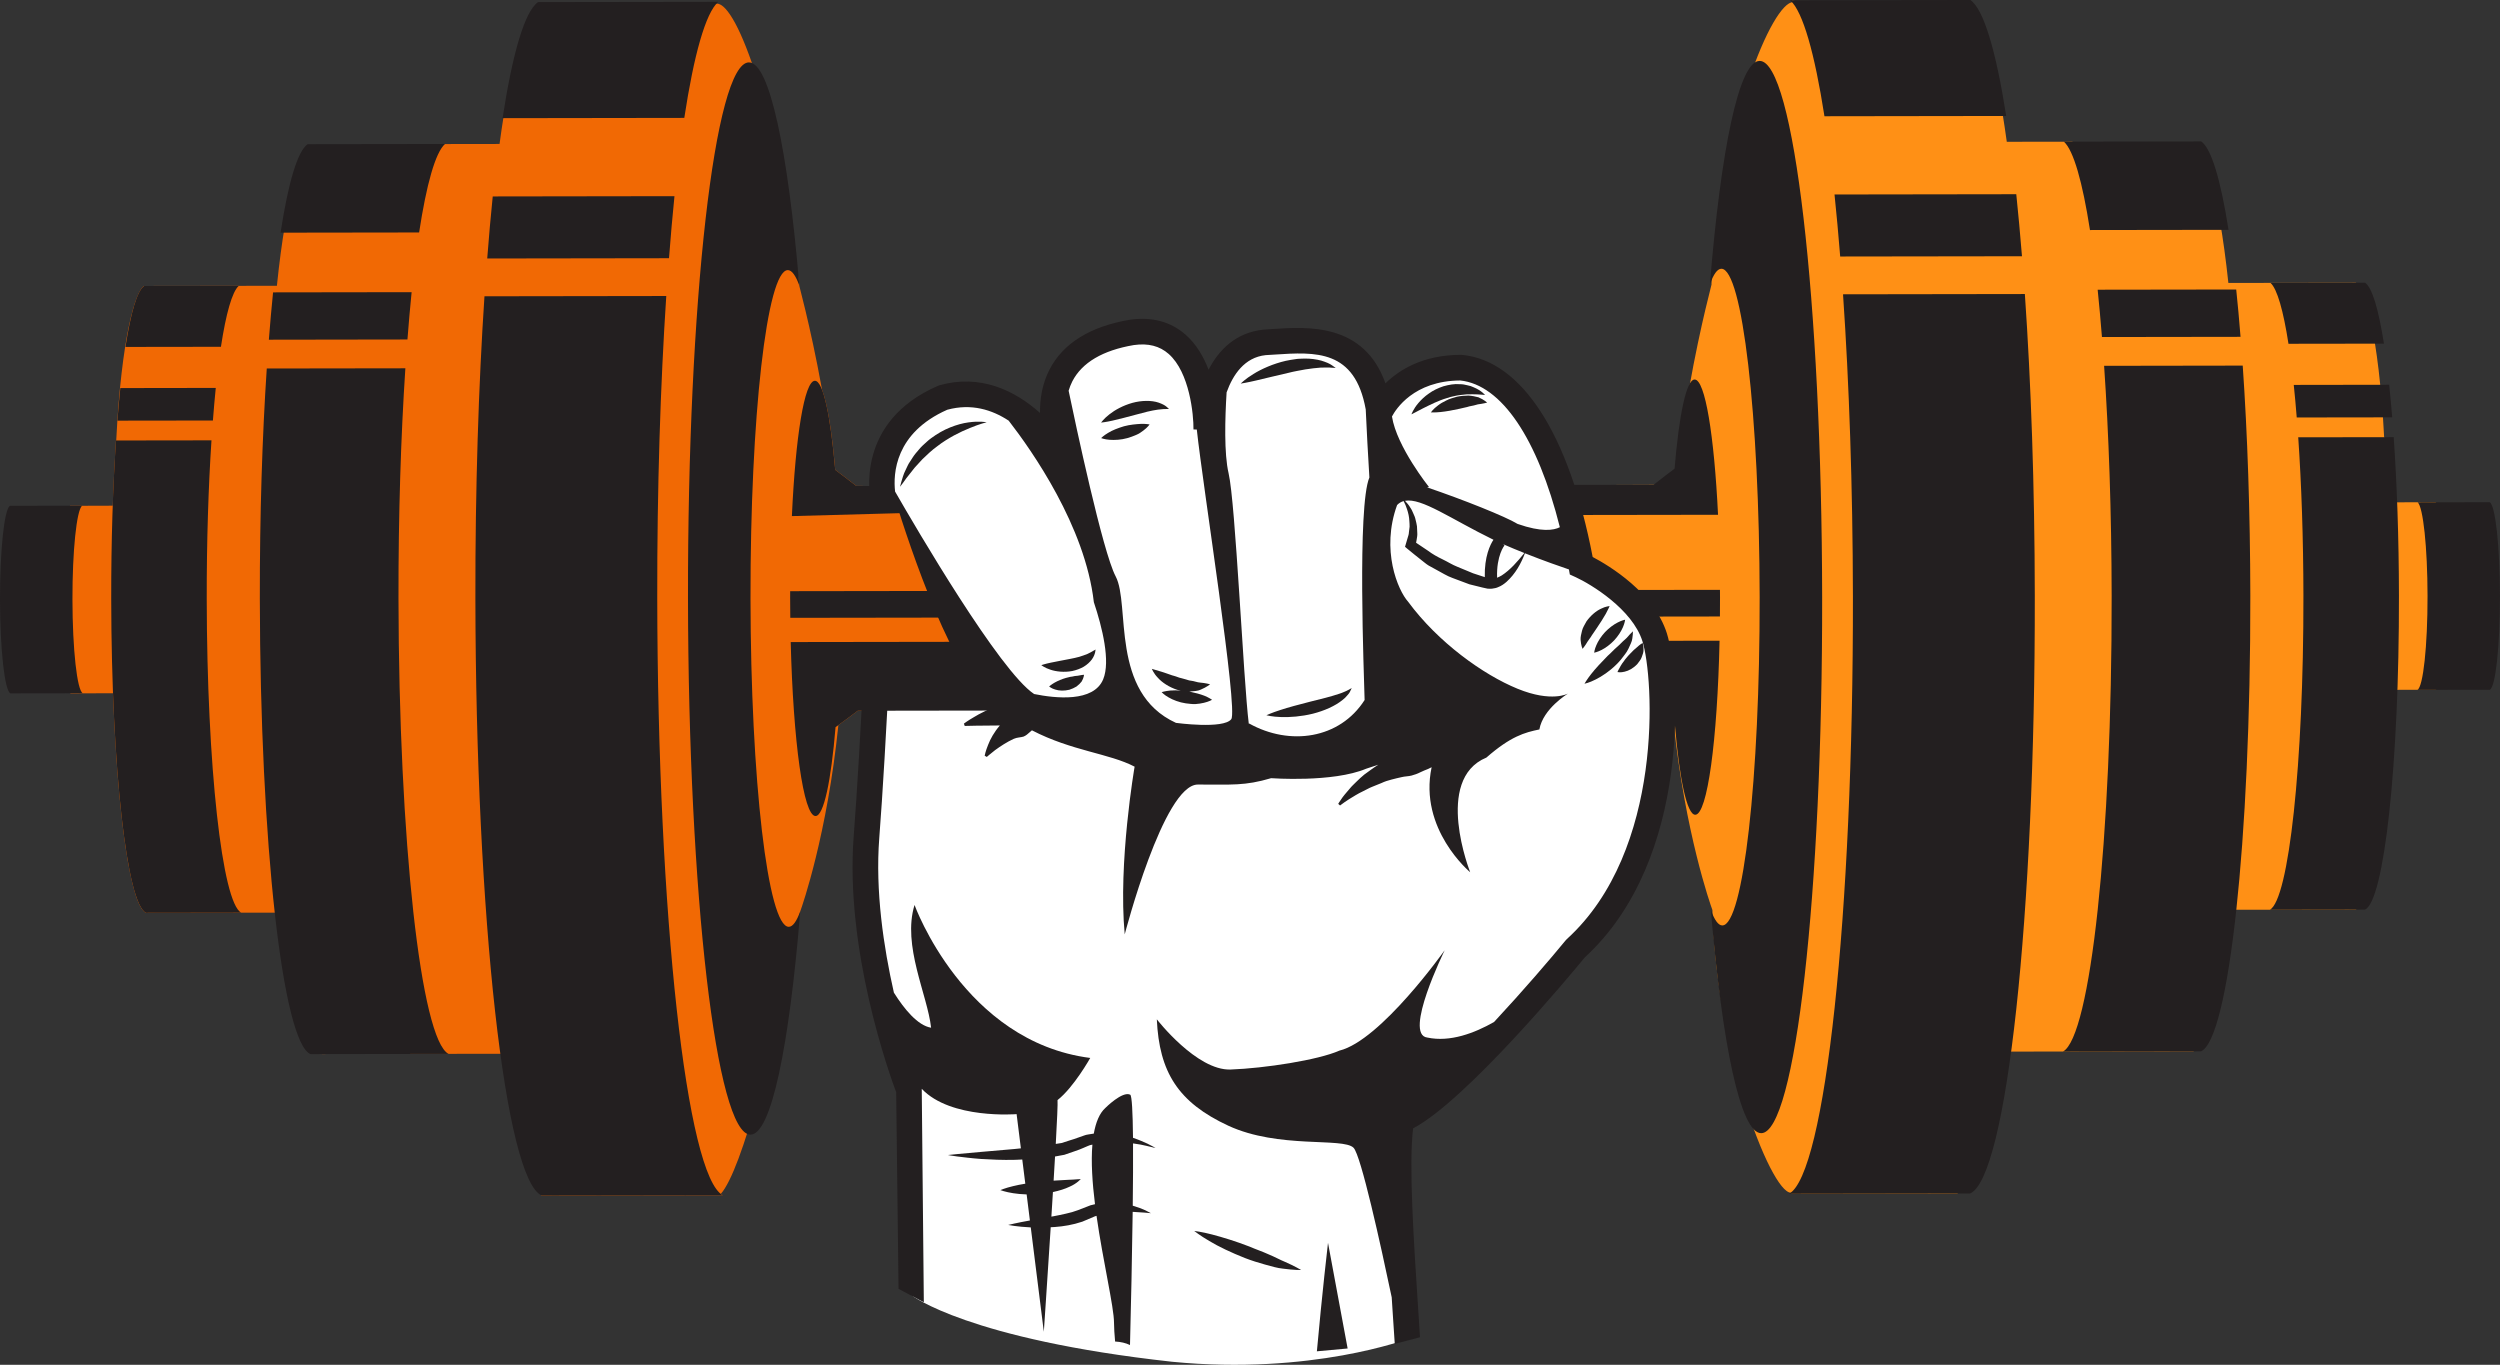 <svg version="1.1" id="图层_1" x="0px" y="0px" width="184.166px" height="100.54px" viewBox="0 0 184.166 100.54" enable-background="new 0 0 184.166 100.54" xml:space="preserve" xmlns:xml="http://www.w3.org/XML/1998/namespace" xmlns="http://www.w3.org/2000/svg" xmlns:xlink="http://www.w3.org/1999/xlink">
  <rect x="0" y="0" width="184.166" height="100.54" fill="#333333" stroke="none"/>
  <path fill="#F16904" d="M69.248,42.762l-0.152,0.063l-3.568-7.01l-2.45-0.019c-0.662-0.521-1.211-0.924-1.551-1.183
	c-0.239-2.783-0.578-4.883-0.969-5.894c-0.899-4.972-1.813-8.069-1.671-7.68c-1.659-12.747-4.56-20.773-6.08-20.771
	c-0.01,0-0.02,0.003-0.029,0.003l-15.673,8.26C37,9.182,36.898,9.873,36.8,10.605l-4.634,0.007c0,0-10.537,2.179-11.178,5.981
	c-0.214,1.268-0.415,2.75-0.59,4.46l-9.779,0.014C9.99,21.411,8.944,24.809,8.562,32.45H8.544c-0.1,1.5-0.179,3.11-0.238,4.802
	l-3.142,0.01c-0.411,0.282-0.73,3.257-0.725,6.901c0.005,3.715,0.346,6.736,0.769,6.917l3.117-0.012
	c0.34,9.049,1.3,15.688,2.438,16.178l10.313-0.017c0.673,6.063,1.603,9.978,2.631,10.418l13.782-0.021
	c0.833,6.066,1.891,9.896,3.044,10.392l-0.704,0.001c0.028,0.016,0.057,0.041,0.085,0.055l13.338-0.02
	c-0.05-0.027-0.099-0.072-0.148-0.109c1.56-1.775,3.909-10.834,5.849-20.813c0.167-0.448,1.983-5.686,2.808-13.719
	c0.354-0.258,0.846-0.608,1.427-1.056l12.385-0.019L69.248,42.762z" class="color c1"/>
  <path fill="#FF9015" d="M179.42,36.996l-3.519,0.01c-0.063-1.69-0.146-3.3-0.252-4.8h-0.018c-0.4-7.641-1.458-11.035-2.088-11.376
	l-9.387,0.014c-0.184-1.74-0.393-3.243-0.614-4.524c-0.651-3.756-10.917-5.882-10.917-5.882l-4.792,0.007
	c-0.102-0.741-0.207-1.438-0.315-2.095c-0.872-5.305-15.524-8.33-15.524-8.33c0.044,0.039,0.087,0.088,0.13,0.137
	c-0.009,0-0.02-0.003-0.027-0.003c-1.521,0.002-5.264,8.669-6.02,20.792c0.141-0.392-0.766,2.708-1.648,7.684
	c-0.389,1.013-0.721,3.112-0.953,5.896c-0.338,0.261-0.887,0.666-1.547,1.188l-8.127,0.033l2.129,7.013l-0.152-0.063l-6.297,9.598
	l12.385-0.019c0.583,0.444,1.074,0.793,1.431,1.052c0.851,8.028,2.681,13.262,2.849,13.709c0.314,10.982,4.584,21.465,5.91,20.795
	c-0.052,0.037-0.101,0.082-0.149,0.109l12.28-0.018c0.027-0.014,0.057-0.039,0.084-0.055l0.578-0.002
	c1.151-0.498,2.198-4.33,3.016-10.398l13.714-0.02c1.028-0.445,1.946-4.361,2.603-10.428l9.353-0.016
	c1.137-0.49,2.075-7.133,2.391-16.184l3.493-0.01c0.422-0.183,0.754-3.204,0.749-6.919C180.158,40.251,179.832,37.276,179.42,36.996
	z" class="color c2"/>
  <path fill="#FFFFFF" d="M121.892,46.94c-1.039-3.274-5.408-5.277-5.408-5.277c-1.506-8.242-4.615-14.185-8.868-14.579
	c-4.597,0.007-5.998,3.341-5.998,3.341c-0.871-6.118-5.333-5.383-8.437-5.207c-4.125,0.435-4.317,6.431-4.317,6.431
	s0.128-7.951-5.473-7.166c-8.929,1.513-4.952,9.767-4.952,9.767s-3.404-6.54-8.974-4.959c-4.856,2.11-4.618,6.138-4.421,7.361
	c1.473,0.75,2.588,2.246,2.494,3.958c-0.009,0.166-0.011,0.332-0.006,0.498c0.087,0.353,0.194,0.7,0.315,1.042
	c0.063,0.092,0.255,0.461,0.41,0.738c0.101,0.116,0.217,0.243,0.305,0.317c0.371,0.309,0.662,0.675,0.882,1.081
	c0.199,0.11,0.379,0.247,0.511,0.411c0.349,0.431,0.674,0.835,0.96,1.302c0.077,0.124,0.152,0.249,0.229,0.372
	c1.162,1.026,1.071,2.991,0.054,4.061c-0.537,0.564-1.293,0.898-2.074,0.906c-0.731,0.01-1.333-0.262-1.892-0.688
	c-0.873,0.366-1.826,0.427-2.743,0.213c-0.197,3.813-0.425,7.743-0.661,10.812c-0.677,8.791,3.129,18.611,3.129,18.611l0.217,15.147
	c0,0,4.158,3.229,19.154,4.881c10.302,1.011,17.417-1.696,17.417-1.696s-1.02-13.334-0.506-16.146
	c3.617-1.387,12.82-12.604,12.82-12.604C123.465,63.137,122.931,50.214,121.892,46.94z" class="color c3"/>
  <g>
    <g>
      <path fill="#231F20" d="M5.337,44.154c-0.005-3.588,0.305-6.541,0.707-6.901l-5.318,0.008C0.314,37.543-0.005,40.518,0,44.162
			c0.005,3.715,0.347,6.736,0.769,6.917l5.329-0.008C5.678,50.85,5.342,47.842,5.337,44.154z" class="color c4"/>
    </g>
    <g>
      <g>
        <path fill="#231F20" d="M50.41,8.685c0.708-4.645,1.563-7.71,2.499-8.551l-13.272,0.02c-0.979,0.675-1.876,3.75-2.615,8.551
				L50.41,8.685z" class="color c4"/>
        <path fill="#231F20" d="M49.283,19.022c0.124-1.594,0.256-3.14,0.403-4.571l-13.388,0.02c-0.148,1.432-0.282,2.977-0.406,4.571
				L49.283,19.022z" class="color c4"/>
        <path fill="#231F20" d="M48.417,44.049c-0.012-8.121,0.234-15.707,0.665-22.243l-13.393,0.02
				c-0.433,6.526-0.681,14.108-0.669,22.243c0.035,23.635,2.204,42.852,4.894,44.006l13.338-0.021
				C50.589,86.649,48.451,67.516,48.417,44.049z" class="color c4"/>
      </g>
      <g>
        <path fill="#231F20" d="M30.875,17.125c0.541-3.54,1.193-5.877,1.906-6.519l-10.119,0.015c-0.747,0.515-1.431,2.859-1.994,6.519
				L30.875,17.125z" class="color c4"/>
        <path fill="#231F20" d="M30.015,25.009c0.095-1.217,0.197-2.395,0.308-3.486l-10.207,0.015c-0.112,1.092-0.214,2.27-0.31,3.487
				L30.015,25.009z" class="color c4"/>
        <path fill="#231F20" d="M29.355,44.088c-0.009-6.191,0.178-11.975,0.507-16.957l-10.21,0.015
				c-0.331,4.975-0.52,10.755-0.511,16.958c0.026,18.02,1.681,32.669,3.731,33.549l10.17-0.015
				C31.012,76.568,29.381,61.98,29.355,44.088z" class="color c4"/>
      </g>
      <g>
        <path fill="#231F20" d="M16.275,25.547c0.373-2.438,0.821-4.048,1.313-4.49l-6.971,0.01c-0.515,0.354-0.986,1.971-1.375,4.49
				L16.275,25.547z" class="color c4"/>
        <path fill="#231F20" d="M15.684,30.978c0.065-0.838,0.134-1.649,0.211-2.401l-7.031,0.011c-0.078,0.752-0.147,1.563-0.213,2.4
				L15.684,30.978z" class="color c4"/>
        <path fill="#231F20" d="M15.229,44.12c-0.006-4.264,0.123-8.25,0.35-11.682l-7.034,0.01c-0.229,3.429-0.357,7.411-0.352,11.683
				c0.018,12.417,1.157,22.506,2.57,23.114l7.006-0.011C16.37,66.497,15.247,56.446,15.229,44.12z" class="color c4"/>
      </g>
      <path fill="#231F20" d="M58.107,68.275c-1.538,0.002-2.801-10.825-2.82-24.186c-0.019-13.359,1.212-24.189,2.75-24.191
			c0.296-0.001,0.581,0.405,0.848,1.143c-0.84-9.947-2.192-16.447-3.712-16.445c-2.511,0.004-4.522,17.688-4.491,39.501
			c0.032,21.813,2.095,39.493,4.605,39.489c1.521-0.002,2.854-6.508,3.665-16.459C58.687,67.868,58.403,68.274,58.107,68.275z" class="color c4"/>
      <g>
        <path fill="#231F20" d="M134.401,8.563c-0.723-4.642-1.586-7.705-2.523-8.544L145.151,0c0.979,0.672,1.887,3.745,2.639,8.543
				L134.401,8.563z" class="color c4"/>
        <path fill="#231F20" d="M135.56,18.896c-0.129-1.593-0.267-3.138-0.418-4.569l13.39-0.02c0.151,1.432,0.288,2.977,0.42,4.57
				L135.56,18.896z" class="color c4"/>
        <path fill="#231F20" d="M136.498,43.921c-0.013-8.121-0.28-15.707-0.729-22.241l13.395-0.02
				c0.452,6.525,0.722,14.106,0.732,22.241c0.033,23.635-2.08,42.855-4.767,44.02l-13.338,0.021
				C134.449,86.527,136.532,67.388,136.498,43.921z" class="color c4"/>
      </g>
      <g>
        <path fill="#231F20" d="M153.961,16.946c-0.551-3.538-1.21-5.873-1.924-6.513l10.119-0.015c0.747,0.513,1.438,2.855,2.012,6.513
				L153.961,16.946z" class="color c4"/>
        <path fill="#231F20" d="M154.843,24.828c-0.098-1.217-0.203-2.395-0.316-3.486l10.207-0.015c0.115,1.092,0.222,2.27,0.318,3.486
				L154.843,24.828z" class="color c4"/>
        <path fill="#231F20" d="M155.558,43.905c-0.009-6.191-0.213-11.975-0.556-16.956l10.211-0.016
				c0.345,4.975,0.55,10.754,0.56,16.957c0.025,18.021-1.584,32.674-3.635,33.56l-10.169,0.016
				C153.997,76.39,155.584,61.797,155.558,43.905z" class="color c4"/>
      </g>
      <g>
        <path fill="#231F20" d="M168.584,25.325c-0.378-2.437-0.832-4.045-1.325-4.486l6.971-0.01c0.517,0.353,0.992,1.967,1.388,4.486
				L168.584,25.325z" class="color c4"/>
        <path fill="#231F20" d="M169.192,30.754c-0.067-0.837-0.139-1.647-0.219-2.399l7.029-0.011c0.081,0.752,0.153,1.563,0.223,2.4
				L169.192,30.754z" class="color c4"/>
        <path fill="#231F20" d="M169.685,43.896c-0.006-4.264-0.146-8.25-0.383-11.682l7.034-0.01c0.238,3.427,0.379,7.409,0.386,11.681
				c0.019,12.417-1.092,22.51-2.503,23.122l-7.006,0.011C168.608,66.274,169.703,56.223,169.685,43.896z" class="color c4"/>
      </g>
      <path fill="#231F20" d="M126.877,68.174c1.538-0.002,2.771-10.834,2.75-24.192c-0.019-13.359-1.282-24.186-2.819-24.184
			c-0.297,0.001-0.58,0.407-0.846,1.146c0.811-9.951,2.145-16.454,3.664-16.456c2.512-0.004,4.573,17.674,4.605,39.486
			c0.031,21.812-1.979,39.499-4.49,39.503c-1.52,0.002-2.872-6.5-3.711-16.447C126.297,67.77,126.582,68.176,126.877,68.174z" class="color c4"/>
    </g>
    <g>
      <path fill="#231F20" d="M178.828,43.902c-0.005-3.588-0.323-6.54-0.726-6.899l5.316-0.008c0.411,0.281,0.74,3.255,0.745,6.899
			c0.005,3.715-0.327,6.737-0.749,6.919l-5.329,0.008C178.506,50.599,178.833,47.59,178.828,43.902z" class="color c4"/>
    </g>
    <g>
      <path fill="#231F20" d="M115.92,37.938l10.642-0.016c-0.285-5.846-0.951-9.966-1.724-9.965c-0.61,0.001-1.147,2.594-1.478,6.567
			c-0.338,0.26-0.887,0.665-1.547,1.188l-7.076,0.01L115.92,37.938z" class="color c4"/>
      <path fill="#231F20" d="M65.527,35.815l-2.45-0.019c-0.662-0.521-1.211-0.924-1.551-1.183c-0.342-3.973-0.885-6.563-1.496-6.563
			c-0.772,0.001-1.428,4.123-1.695,9.969l8.284-0.225L65.527,35.815z" class="color c4"/>
      <path fill="#231F20" d="M126.703,43.451l-7.202,0.01l1.646,1.961l5.554-0.008c0.004-0.471,0.007-0.945,0.006-1.428
			C126.708,43.807,126.704,43.631,126.703,43.451z" class="color c4"/>
      <path fill="#231F20" d="M69.7,43.533L58.209,43.55c0,0.18-0.002,0.355-0.002,0.535c0.001,0.482,0.005,0.957,0.011,1.428
			l12.459-0.018L69.7,43.533z" class="color c4"/>
      <path fill="#231F20" d="M71.992,47.278l-13.743,0.02c0.183,7.314,0.935,12.818,1.828,12.816c0.609-0.001,1.145-2.586,1.475-6.547
			c0.353-0.263,0.937-0.67,1.636-1.208l12.385-0.019L71.992,47.278z" class="color c4"/>
      <path fill="#231F20" d="M122.399,47.205l0.009,5.561c0.405,0.296,0.747,0.538,0.983,0.712c0.34,3.96,0.883,6.543,1.492,6.542
			c0.895-0.001,1.631-5.506,1.791-12.82L122.399,47.205z" class="color c4"/>
    </g>
  </g>
  <g>
    <path fill="#231F20" d="M119.944,48.307c-0.096,0.128-0.217,0.239-0.301,0.376c-0.104,0.118-0.181,0.257-0.256,0.373
		c-0.145,0.238-0.236,0.454-0.236,0.453c0,0,0.236,0.054,0.533-0.029c0.303-0.066,0.662-0.269,0.936-0.568
		c0.117-0.168,0.26-0.313,0.32-0.504c0.066-0.184,0.135-0.348,0.131-0.512c0.016-0.323-0.065-0.533-0.065-0.533
		s-0.217,0.127-0.405,0.31c-0.093,0.093-0.229,0.181-0.328,0.294C120.174,48.078,120.046,48.186,119.944,48.307z" class="color c4"/>
    <path fill="#231F20" d="M122.792,46.655c-0.953-3.004-4.25-4.983-5.466-5.624c-1.737-9.063-5.233-14.479-9.623-14.887l-0.089-0.004
		c-2.756,0.004-4.508,1.076-5.553,2.098c-1.582-4.45-5.719-4.175-8.313-4.001l-0.667,0.044c-2.066,0.218-3.305,1.513-4.05,2.955
		c-0.364-0.953-0.899-1.88-1.685-2.574c-1.092-0.964-2.468-1.339-4.114-1.109c-2.923,0.497-4.915,1.731-5.916,3.669
		c-0.538,1.042-0.715,2.157-0.703,3.198c-1.849-1.659-4.408-2.888-7.406-2.038l-0.118,0.043c-6.074,2.64-5.051,8.096-4.914,8.709
		l1.752-0.39c1.06,3.439,4.374,13.482,7.446,15.303c-0.295,0.117-0.592,0.221-0.854,0.363c-0.295,0.139-0.56,0.289-0.783,0.424
		c-0.452,0.258-0.728,0.472-0.728,0.472l0.059,0.172c0,0,1.332-0.036,2.589-0.035c-0.419,0.483-0.706,1.007-0.866,1.429
		c-0.192,0.465-0.253,0.799-0.253,0.799l0.157,0.09c0,0,0.243-0.215,0.612-0.502c0.377-0.276,0.885-0.61,1.374-0.832
		c0.249-0.111,0.528-0.102,0.718-0.164c0.185-0.074,0.326-0.202,0.482-0.344c0.044-0.039,0.091-0.08,0.138-0.119
		c2.943,1.527,5.691,1.697,7.565,2.678c0,0-1.225,7.068-0.729,12.354c0,0,2.857-11.033,5.384-11.037
		c2.528-0.004,3.448,0.107,5.4-0.469c0,0,4.541,0.338,7.008-0.699c0.322-0.108,0.613-0.203,0.89-0.293
		c-0.368,0.232-0.714,0.496-1.039,0.73c-0.213,0.167-0.397,0.355-0.577,0.525c-0.175,0.176-0.347,0.328-0.482,0.498
		c-0.279,0.324-0.512,0.592-0.646,0.807c-0.146,0.203-0.21,0.324-0.21,0.324l0.134,0.119c0,0,0.436-0.344,1.135-0.75
		c0.168-0.112,0.371-0.201,0.575-0.307c0.21-0.095,0.41-0.224,0.644-0.314c0.229-0.094,0.465-0.188,0.705-0.285
		c0.229-0.111,0.479-0.188,0.729-0.252c0.254-0.063,0.501-0.131,0.748-0.18c0.243-0.063,0.5-0.054,0.728-0.115
		c0.227-0.061,0.44-0.135,0.641-0.239c0.199-0.106,0.396-0.167,0.578-0.247c0.095-0.039,0.176-0.086,0.263-0.129
		c-0.967,4.574,2.841,7.736,2.841,7.736s-2.71-6.832,1.194-8.447c1.788-1.566,2.821-1.85,3.903-2.072
		c0.267-1.535,2.111-2.646,2.111-2.646s-1.187,0.682-3.716-0.352c-2.528-1.032-5.862-3.421-8.063-6.41
		c-0.762-0.847-2.016-3.817-0.813-7.124c0.139-0.146,0.299-0.24,0.48-0.291c0.101,0.193,0.189,0.389,0.25,0.595
		c0.095,0.282,0.16,0.574,0.172,0.863c0.005,0.145,0.027,0.287,0.019,0.43l-0.052,0.424c0,0.141-0.059,0.277-0.096,0.412
		l-0.119,0.404l-0.07,0.239l0.175,0.149c0.337,0.286,0.689,0.555,1.035,0.834c0.179,0.133,0.345,0.288,0.533,0.4l0.581,0.319
		c0.392,0.202,0.764,0.454,1.182,0.598l1.237,0.463l0.646,0.16c0.233,0.054,0.379,0.102,0.688,0.16
		c0.122-0.002,0.182,0.024,0.354-0.002c0.159-0.019,0.313-0.052,0.424-0.107c0.248-0.094,0.447-0.239,0.625-0.394
		c0.658-0.598,1.06-1.336,1.354-2.102c1.396,0.555,2.631,0.985,3.24,1.191l0.066,0.372l0.446,0.204
		c1.108,0.511,4.153,2.346,4.901,4.704c0.847,2.669,1.621,15.412-5.562,21.946l-0.096,0.102c-1.112,1.354-3.128,3.709-5.271,6.01
		c-1.443,0.821-3.24,1.502-4.912,1.146c-1.793-0.198,1.277-6.433,1.277-6.433s-4.707,6.651-7.761,7.396
		c-1.55,0.692-5.513,1.302-8.012,1.392c-2.499,0.09-5.434-3.699-5.434-3.699c0.177,3.879,1.559,6.117,5.268,7.838
		c3.708,1.717,8.447,0.849,9.223,1.623c0.547,0.545,1.999,7.152,2.812,11.017c0.024,0.38,0.049,0.763,0.074,1.146l0.151,2.287
		l1.86-0.492l-0.125-1.916c-0.349-5.325-0.707-10.82-0.383-13.471c3.898-2.051,11.555-11.261,12.648-12.593
		C124.659,63.27,123.749,49.668,122.792,46.655z M81.266,50.045c-0.707,1.704-3.506,1.403-5.087,1.081
		c-2.545-1.69-8.694-12.219-10.241-14.915c-0.147-1.309-0.017-4.32,3.846-6.027c1.773-0.482,3.3,0,4.522,0.804
		c1.698,2.188,5.637,7.782,6.273,13.369C81.208,46.24,81.816,48.722,81.266,50.045z M90.702,52.98
		c-0.573,0.749-4.072,0.272-4.072,0.272c-4.886-2.232-3.349-8.729-4.444-10.793c-0.955-1.805-2.968-11.292-3.464-13.675
		c0.072-0.236,0.158-0.47,0.274-0.695c0.714-1.383,2.246-2.283,4.526-2.669c1.063-0.151,1.903,0.065,2.571,0.654
		c1.542,1.36,1.841,4.476,1.826,5.562l0.245,0.006C88.618,35.879,91.221,52.303,90.702,52.98z M100.526,51.568
		c-1.836,2.875-5.512,3.396-8.5,1.733c0,0-0.023,0.005-0.033,0.008c-0.404-3.264-0.976-16.262-1.487-18.446
		c-0.338-1.444-0.265-4.045-0.146-5.959c0.464-1.289,1.313-2.576,2.874-2.742l0.642-0.04c3.054-0.202,5.938-0.381,6.733,4.041
		c0.068,1.456,0.162,3.311,0.269,5.011C99.978,37.285,100.483,49.759,100.526,51.568z M109.379,42.515
		c-0.093-0.03-0.19-0.061-0.272-0.089l-0.59-0.193l-1.15-0.477c-0.389-0.151-0.735-0.38-1.109-0.557
		c-0.375-0.179-0.734-0.38-1.063-0.628c-0.291-0.196-0.579-0.396-0.877-0.589l0.039-0.213c0.023-0.166,0.066-0.327,0.049-0.498
		l-0.023-0.5c-0.018-0.165-0.068-0.326-0.104-0.486c-0.029-0.163-0.098-0.314-0.166-0.462c-0.063-0.15-0.127-0.298-0.223-0.43
		c-0.106-0.185-0.244-0.347-0.392-0.499c1.229-0.236,3.376,1.334,6.519,2.868C109.778,40.119,109.342,41.005,109.379,42.515z
		 M110.629,42.389c-0.114,0.066-0.229,0.125-0.343,0.171c-0.059-1.646,0.539-2.375,0.545-2.383l-0.098-0.088
		c0.524,0.23,1.053,0.448,1.561,0.65C111.787,41.371,111.25,41.987,110.629,42.389z M111.796,38.596
		c-0.886-0.543-4.005-1.789-6.67-2.694c0.091-0.016,0.145-0.021,0.145-0.021s-2.386-2.978-2.729-5.199
		c0.271-0.519,1.59-2.63,5.027-2.654c3.047,0.319,5.705,4.29,7.34,10.809C114.458,39.07,113.558,39.213,111.796,38.596z" class="color c4"/>
    <path fill="#231F20" d="M97.01,99.549c0.019,0,0.034-0.006,0.054-0.008c0.736-0.06,1.475-0.135,2.211-0.203l-1.446-7.782
		C97.827,91.556,97.386,95.374,97.01,99.549z" class="color c4"/>
    <path fill="#231F20" d="M71.339,31.117c-0.404,0.054-0.866,0.177-1.342,0.369c-0.477,0.189-0.957,0.465-1.399,0.792
		c-0.226,0.157-0.415,0.36-0.62,0.535c-0.199,0.182-0.356,0.401-0.527,0.59c-0.163,0.197-0.287,0.414-0.416,0.607
		c-0.138,0.188-0.214,0.401-0.306,0.58c-0.19,0.358-0.259,0.696-0.334,0.915c-0.066,0.224-0.093,0.354-0.093,0.354
		s0.088-0.105,0.224-0.292c0.131-0.189,0.318-0.457,0.568-0.752c0.126-0.146,0.237-0.322,0.391-0.478
		c0.146-0.159,0.3-0.328,0.46-0.502c0.338-0.327,0.697-0.672,1.102-0.962c0.391-0.308,0.818-0.566,1.229-0.794
		c0.414-0.222,0.817-0.409,1.174-0.55c0.711-0.297,1.233-0.422,1.233-0.422S72.148,31,71.339,31.117z" class="color c4"/>
    <path fill="#231F20" d="M83.654,30.553c0.597-0.168,1.181-0.313,1.642-0.376c0.227-0.018,0.434-0.054,0.578-0.045
		c0.154-0.006,0.242-0.009,0.242-0.009s-0.06-0.062-0.184-0.162c-0.122-0.108-0.323-0.21-0.583-0.302
		c-0.523-0.178-1.264-0.165-1.933,0.019c-0.673,0.188-1.28,0.518-1.684,0.839c-0.41,0.314-0.618,0.613-0.618,0.613
		s0.359-0.035,0.842-0.145C82.441,30.88,83.056,30.711,83.654,30.553z" class="color c4"/>
    <path fill="#231F20" d="M82.804,31.4c-0.435,0.131-0.869,0.295-1.179,0.492c-0.314,0.184-0.51,0.38-0.51,0.38
		s0.259,0.101,0.622,0.126c0.366,0.026,0.844,0.007,1.3-0.122c0.226-0.071,0.452-0.139,0.655-0.235
		c0.203-0.08,0.395-0.216,0.543-0.33c0.305-0.228,0.452-0.444,0.452-0.444s-0.289-0.055-0.638-0.042
		C83.71,31.244,83.244,31.281,82.804,31.4z" class="color c4"/>
    <path fill="#231F20" d="M87.369,50.053l-0.374-0.103c-0.129-0.02-0.25-0.082-0.374-0.12c-0.12-0.05-0.254-0.061-0.37-0.113
		c-0.234-0.095-0.474-0.153-0.674-0.229c-0.408-0.129-0.721-0.215-0.721-0.215s0.11,0.314,0.435,0.651
		c0.307,0.351,0.838,0.702,1.442,0.896c0.087,0.015,0.173,0.033,0.258,0.052c-0.282-0.019-0.555-0.024-0.786-0.002
		c-0.365,0.034-0.632,0.117-0.632,0.117s0.187,0.209,0.513,0.387c0.323,0.19,0.781,0.367,1.259,0.438
		c0.241,0.026,0.478,0.065,0.708,0.056c0.233-0.016,0.45-0.05,0.634-0.095c0.369-0.084,0.602-0.222,0.602-0.222
		s-0.237-0.168-0.572-0.301c-0.306-0.119-0.701-0.221-1.112-0.307c0.018-0.002,0.036,0.001,0.053-0.002
		c0.302-0.031,0.58-0.029,0.802-0.141c0.45-0.191,0.684-0.391,0.684-0.391s-0.334-0.094-0.737-0.126
		c-0.203-0.01-0.436-0.113-0.674-0.139C87.612,50.139,87.494,50.088,87.369,50.053z" class="color c4"/>
    <path fill="#231F20" d="M99.024,50.967c-0.108,0.054-0.241,0.098-0.385,0.146c-0.57,0.195-1.353,0.388-2.146,0.583
		c-0.791,0.204-1.595,0.413-2.196,0.614c-0.604,0.192-1.007,0.38-1.007,0.38s0.435,0.116,1.079,0.133
		c0.646,0.023,1.505-0.039,2.345-0.248c0.836-0.211,1.657-0.574,2.183-1.01c0.135-0.1,0.248-0.209,0.336-0.32
		c0.091-0.104,0.17-0.189,0.213-0.287c0.094-0.179,0.132-0.275,0.132-0.275s-0.095,0.054-0.259,0.146
		C99.249,50.881,99.134,50.915,99.024,50.967z" class="color c4"/>
    <path fill="#231F20" d="M96.166,27.212c0.401-0.065,0.774-0.104,1.103-0.13c0.322-0.002,0.609-0.024,0.806,0.005
		c0.204,0.011,0.323,0.017,0.323,0.017s-0.09-0.071-0.268-0.188c-0.173-0.129-0.451-0.243-0.802-0.352
		c-0.353-0.095-0.776-0.154-1.228-0.149c-0.222,0.016-0.459,0.001-0.688,0.046c-0.231,0.037-0.468,0.067-0.697,0.121
		c-0.923,0.212-1.784,0.597-2.379,0.968c-0.601,0.363-0.938,0.708-0.938,0.708s0.474-0.072,1.135-0.228
		c0.665-0.152,1.528-0.374,2.382-0.564C95.339,27.356,95.767,27.288,96.166,27.212z" class="color c4"/>
    <path fill="#231F20" d="M80.098,48.178c-0.179,0.07-0.376,0.14-0.59,0.207c-0.222,0.05-0.449,0.121-0.696,0.157
		c-0.483,0.098-0.997,0.185-1.402,0.273c-0.404,0.083-0.7,0.183-0.7,0.183s0.246,0.201,0.668,0.334
		c0.418,0.143,1.014,0.213,1.613,0.099c0.295-0.064,0.592-0.17,0.846-0.318c0.254-0.154,0.461-0.35,0.601-0.541
		c0.282-0.397,0.257-0.735,0.271-0.723c0,0-0.067,0.038-0.183,0.102C80.426,48.024,80.263,48.092,80.098,48.178z" class="color c4"/>
    <path fill="#231F20" d="M78.98,49.843c-0.153,0.008-0.289,0.065-0.443,0.094c-0.3,0.082-0.603,0.213-0.843,0.347
		c-0.235,0.133-0.409,0.285-0.409,0.285s0.174,0.153,0.458,0.23c0.28,0.093,0.663,0.104,1.035,0.012
		c0.182-0.057,0.366-0.142,0.521-0.236c0.156-0.115,0.286-0.246,0.378-0.365c0.173-0.287,0.177-0.503,0.177-0.503
		s-0.251,0.02-0.471,0.073C79.247,49.786,79.113,49.808,78.98,49.843z" class="color c4"/>
    <path fill="#231F20" d="M107.09,29.189c0.162-0.034,0.32-0.077,0.479-0.088c0.313-0.046,0.619-0.065,0.888-0.056
		c0.539-0.002,0.942,0.063,0.946,0.044c-0.006,0.022-0.264-0.323-0.834-0.553c-0.139-0.07-0.297-0.124-0.473-0.154
		c-0.174-0.044-0.359-0.084-0.556-0.079c-0.394-0.039-0.812,0.044-1.208,0.153c-0.395,0.132-0.768,0.31-1.073,0.534
		c-0.313,0.213-0.565,0.461-0.761,0.688c-0.393,0.454-0.521,0.846-0.521,0.846s0.338-0.176,0.848-0.442
		c0.496-0.246,1.128-0.573,1.779-0.761C106.767,29.272,106.926,29.212,107.09,29.189z" class="color c4"/>
    <path fill="#231F20" d="M108.167,29.139c-0.268,0.006-0.563,0.027-0.839,0.086c-0.271,0.083-0.55,0.148-0.782,0.275
		c-0.24,0.111-0.451,0.238-0.62,0.372c-0.347,0.251-0.519,0.508-0.519,0.508s0.308,0.015,0.712-0.027
		c0.204-0.022,0.435-0.052,0.674-0.095c0.235-0.047,0.485-0.098,0.735-0.148c0.244-0.07,0.486-0.095,0.715-0.175
		c0.224-0.041,0.436-0.085,0.629-0.148c0.359-0.043,0.678-0.128,0.678-0.128s-0.205-0.208-0.637-0.392
		C108.704,29.211,108.444,29.157,108.167,29.139z" class="color c4"/>
    <path fill="#231F20" d="M116.874,45.768c-0.122,0.235-0.275,0.45-0.333,0.699c-0.06,0.246-0.12,0.469-0.104,0.674
		c0.031,0.414,0.143,0.657,0.143,0.657s0.197-0.228,0.361-0.521c0.088-0.147,0.229-0.299,0.324-0.474
		c0.105-0.171,0.248-0.341,0.357-0.525c0.25-0.356,0.484-0.74,0.667-1.054c0.175-0.314,0.285-0.574,0.285-0.574
		s-0.288,0.013-0.636,0.193C117.582,45.005,117.179,45.342,116.874,45.768z" class="color c4"/>
    <path fill="#231F20" d="M118.239,46.564c-0.283,0.307-0.514,0.66-0.641,0.965c-0.135,0.3-0.162,0.554-0.162,0.554
		s0.256-0.05,0.551-0.206c0.3-0.152,0.641-0.406,0.928-0.709c0.283-0.306,0.512-0.66,0.641-0.965c0.133-0.3,0.162-0.553,0.162-0.553
		s-0.256,0.051-0.55,0.207C118.868,46.009,118.526,46.262,118.239,46.564z" class="color c4"/>
    <path fill="#231F20" d="M120.114,46.683c-0.119,0.108-0.215,0.268-0.408,0.428c-0.198,0.159-0.361,0.364-0.598,0.561
		c-0.231,0.195-0.435,0.435-0.683,0.648c-0.45,0.457-0.899,0.936-1.211,1.336c-0.313,0.394-0.491,0.713-0.491,0.713
		s0.357-0.073,0.817-0.311c0.464-0.229,1.033-0.61,1.521-1.094c0.246-0.235,0.465-0.511,0.654-0.775
		c0.2-0.252,0.321-0.564,0.428-0.799c0.117-0.236,0.114-0.498,0.139-0.644c0.012-0.155,0.009-0.24,0.009-0.24
		S120.228,46.571,120.114,46.683z" class="color c4"/>
    <path fill="#231F20" d="M85.124,84.571c0,0-0.206-0.135-0.595-0.322c-0.269-0.123-0.629-0.283-1.064-0.43
		c-0.02-1.879-0.081-3.113-0.208-3.178c-0.572-0.284-1.821,0.97-1.821,0.97c-0.446,0.397-0.71,1.069-0.86,1.897
		c-0.126,0.021-0.25,0.037-0.378,0.059c-0.27,0.029-0.45,0.139-0.684,0.204l-0.374,0.133L78.83,84l-0.622,0.201l-0.433,0.067
		c0.096-1.726,0.152-2.983,0.13-3.229c1.205-0.949,2.409-3.104,2.409-3.104c-9.309-1.191-12.943-11.27-12.943-11.27
		c-0.919,2.992,0.957,6.633,1.22,9.043c-0.989-0.162-1.977-1.369-2.741-2.584c-0.758-3.347-1.378-7.479-1.078-11.381
		c0.251-3.263,0.522-7.855,0.804-13.654l-1.887-0.094c-0.281,5.781-0.55,10.357-0.8,13.602c-0.646,8.392,2.619,17.504,3.129,18.864
		l0.174,14.486l1.863,0.985l-0.153-15.724c2.14,2.265,6.988,1.865,6.988,1.865l0.315,2.521c-0.157,0.016-0.318,0.04-0.474,0.049
		c-0.904,0.078-1.748,0.15-2.471,0.214c-1.452,0.122-2.429,0.229-2.429,0.229s0.241,0.049,0.666,0.104
		c0.425,0.051,1.034,0.133,1.766,0.186c0.733,0.045,1.589,0.088,2.51,0.064c0.173-0.001,0.357-0.02,0.534-0.023l0.223,1.781
		c-0.331,0.055-0.641,0.114-0.907,0.182c-0.559,0.131-0.931,0.291-0.931,0.291s0.38,0.143,0.948,0.229
		c0.286,0.042,0.622,0.08,0.979,0.088c0.003,0,0.007,0,0.01,0l0.24,1.92c-0.955,0.168-1.601,0.33-1.601,0.33s0.66,0.133,1.665,0.18
		l0.962,7.687c0,0,0.253-3.728,0.507-7.7c0.103-0.007,0.198-0.007,0.303-0.016c0.642-0.047,1.324-0.157,2.025-0.393
		c0.313-0.133,0.625-0.266,0.933-0.396c0.041-0.01,0.075-0.023,0.114-0.034c0.483,3.369,1.286,6.728,1.288,7.865
		c0.002,0.392,0.033,0.868,0.081,1.394c0.411,0.021,0.781,0.106,1.097,0.258c0.075-2.945,0.156-6.563,0.198-9.811
		c0.344,0.018,0.655,0.037,0.878,0.057c0.297,0.026,0.466,0.043,0.466,0.043s-0.152-0.078-0.418-0.217
		c-0.22-0.104-0.544-0.225-0.921-0.336c0.021-1.697,0.029-3.277,0.021-4.589c0.395,0.054,0.74,0.115,1.002,0.183
		C84.886,84.514,85.124,84.571,85.124,84.571z M80.333,88.79c-0.304,0.119-0.612,0.238-0.921,0.358
		c-0.277,0.104-0.582,0.196-0.893,0.259c-0.307,0.068-0.617,0.137-0.92,0.192c-0.051,0.01-0.096,0.019-0.147,0.026
		c0.039-0.606,0.077-1.213,0.113-1.81c0.461-0.099,0.895-0.231,1.234-0.397c0.548-0.235,0.823-0.576,0.823-0.557
		c0,0-0.099,0.006-0.274,0.014c-0.164,0.021-0.4,0.024-0.679,0.039c-0.306,0.016-0.668,0.033-1.053,0.06
		c0.037-0.618,0.073-1.214,0.105-1.778l0.688-0.127l0.749-0.258l0.368-0.131l0.288-0.12c0.212-0.075,0.441-0.216,0.629-0.233
		c0.01-0.002,0.019-0.004,0.029-0.007c-0.105,1.272-0.006,2.806,0.192,4.39C80.554,88.736,80.439,88.76,80.333,88.79z" class="color c4"/>
    <path fill="#231F20" d="M93.446,92.401c-0.445-0.205-0.938-0.367-1.417-0.576c-0.972-0.377-1.974-0.683-2.745-0.885
		c-0.769-0.201-1.312-0.261-1.312-0.261s0.427,0.341,1.113,0.741c0.679,0.412,1.636,0.863,2.618,1.252
		c0.491,0.19,1,0.349,1.478,0.481c0.483,0.13,0.92,0.267,1.332,0.304c0.807,0.111,1.34,0.101,1.34,0.101s-0.479-0.291-1.189-0.599
		C94.308,92.815,93.896,92.584,93.446,92.401z" class="color c4"/>
  </g>
</svg>